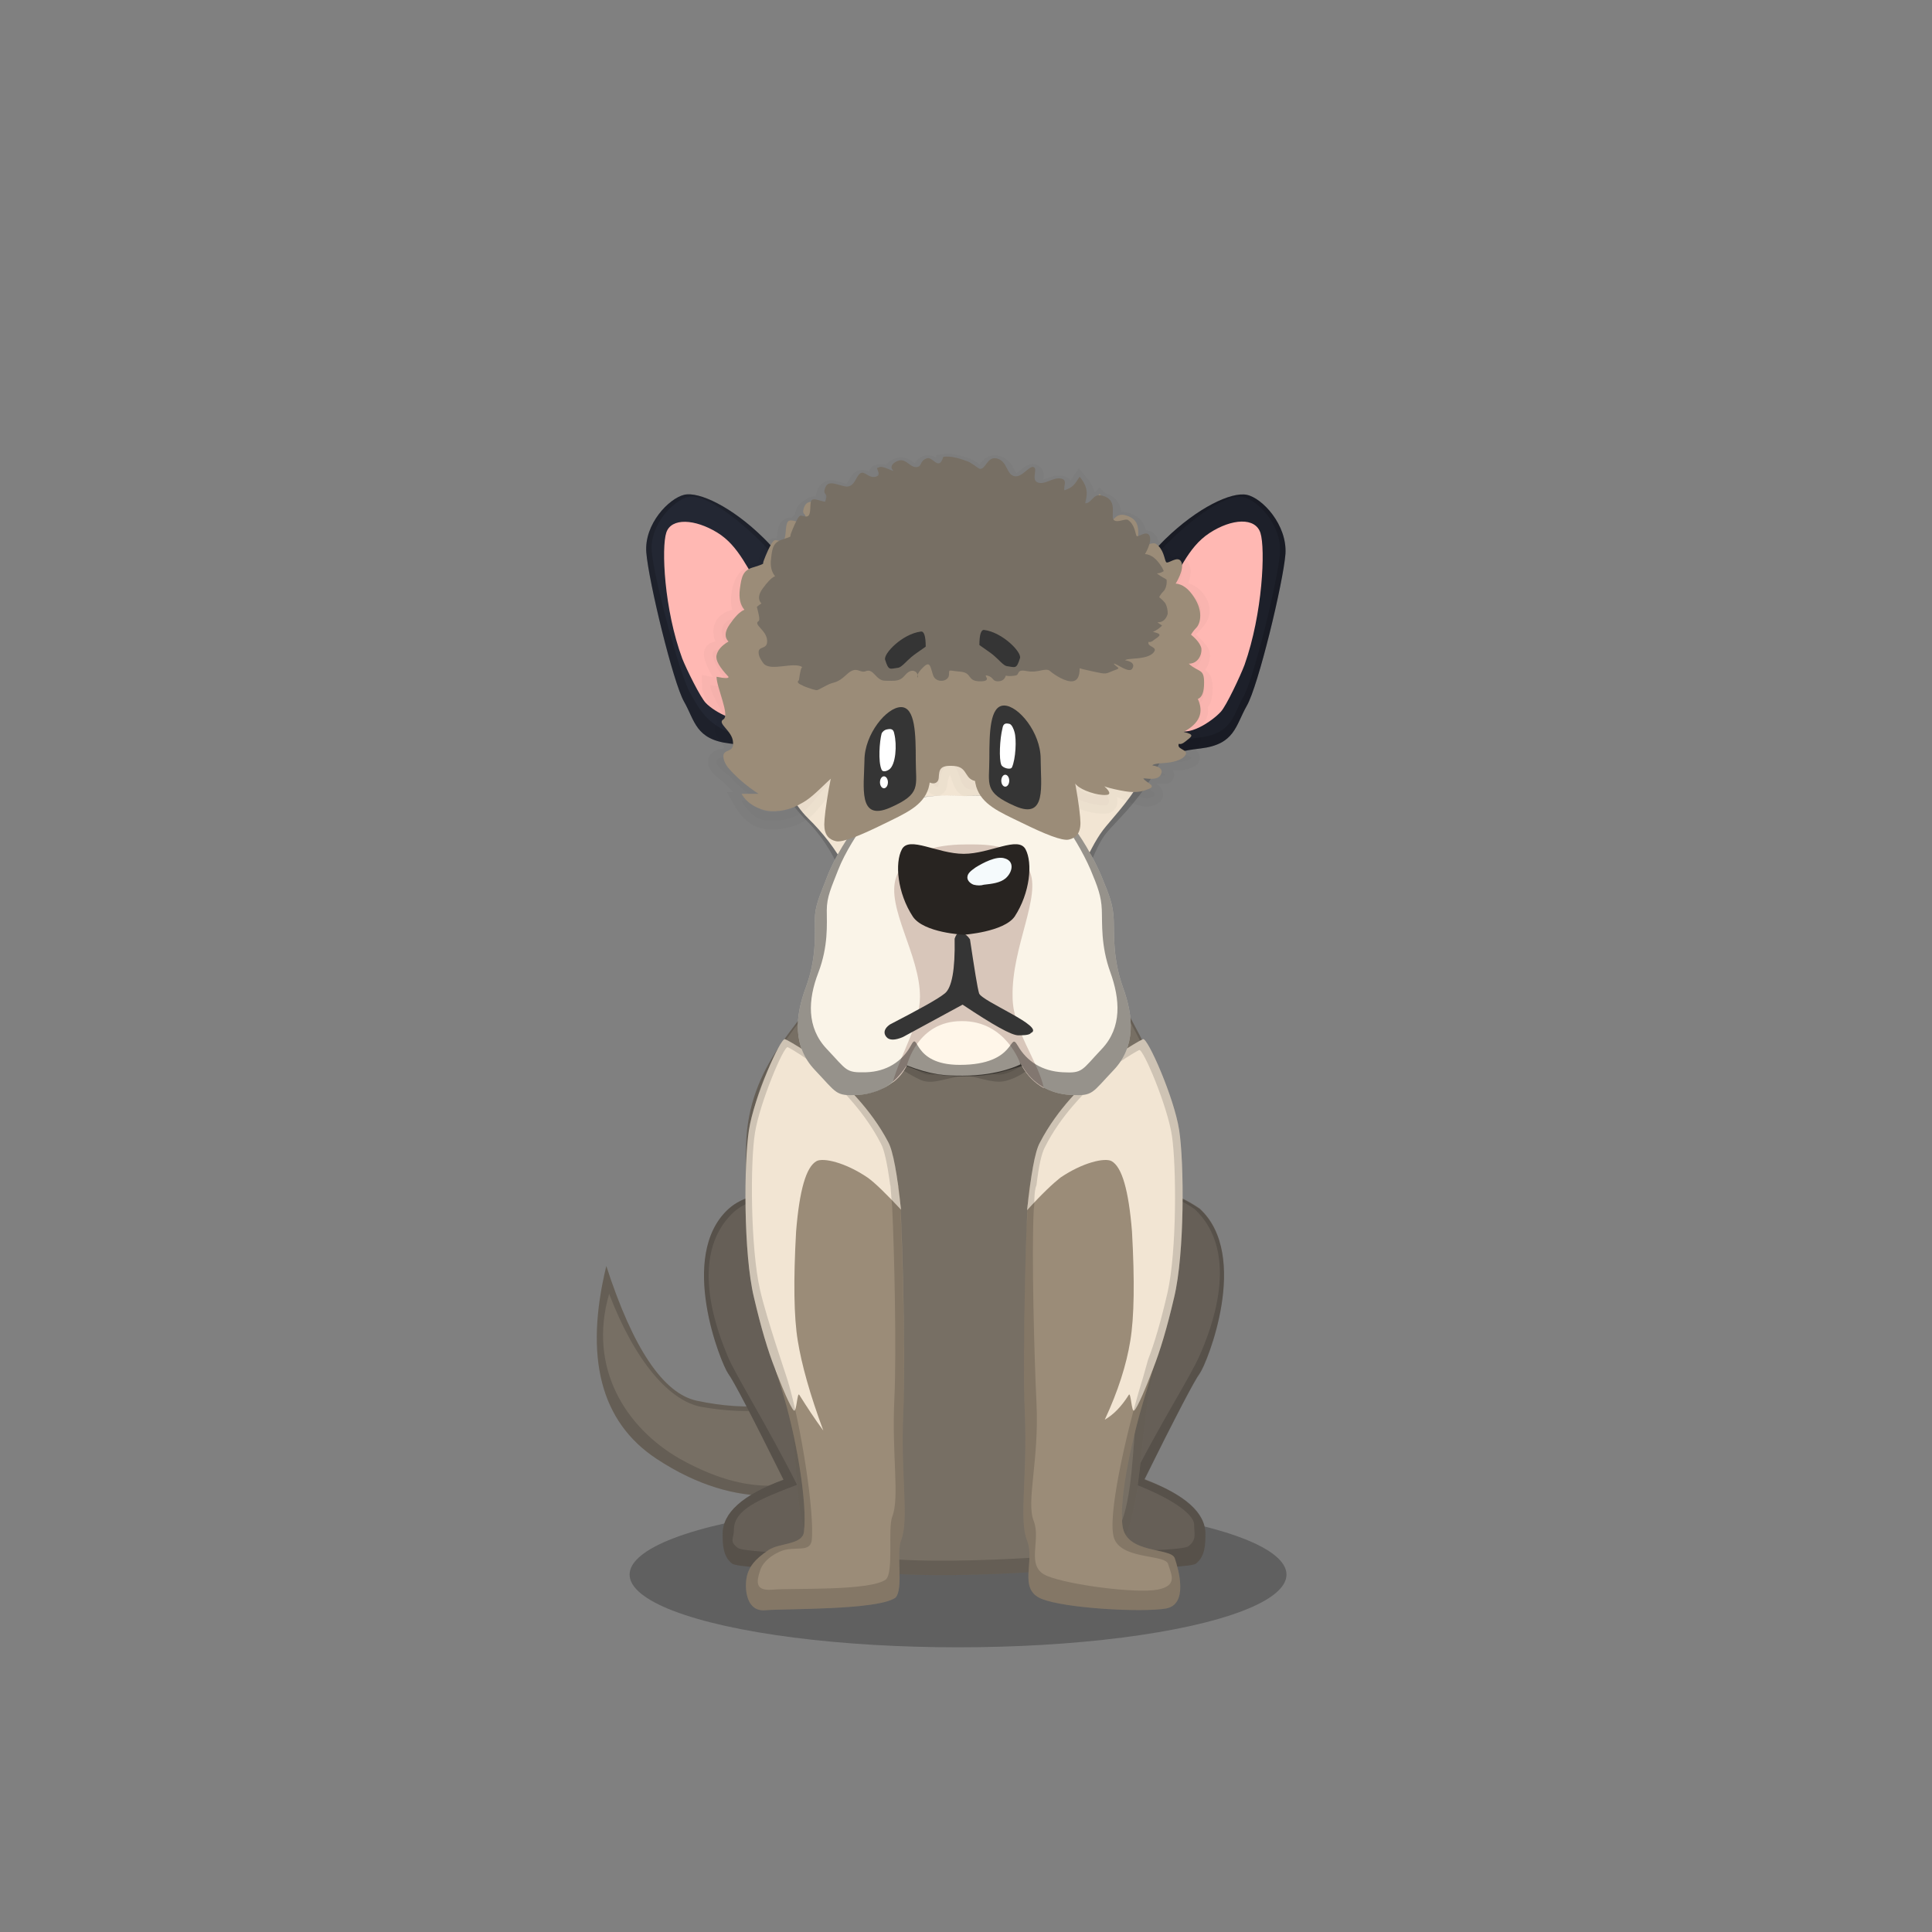 ﻿<?xml version="1.0" encoding="utf-8"?><!DOCTYPE svg PUBLIC "-//W3C//DTD SVG 1.1//EN" "http://www.w3.org/Graphics/SVG/1.1/DTD/svg11.dtd"><svg x="0" y="0" width="340px" height="340px" viewBox="0, 0, 340, 340" preserveAspectRatio="xMidYMid" font-size="0" id="a" enable-background="new 0 0 340 340" xmlns="http://www.w3.org/2000/svg" xmlns:xlink="http://www.w3.org/1999/xlink" xmlns:xml="http://www.w3.org/XML/1998/namespace" version="1.1"><rect x="0" y="0" width="340" height="340" fill="#808080" stroke="none"/><g id="b" fill="#000"><g id="c"><g transform="translate(0, 0) translate(0, 224)" id="d"><ellipse cx="168.6" cy="53.1" rx="57.8" ry="12.8" fill-opacity="0.25" id="e" /></g><g id="f"><g transform="translate(102.8, 91.2) translate(28, 148) scale(-1, 1) translate(-28, -148) translate(0, 127)" id="g"><path d="M52.1 4.6 C47.4 19.1 42.1 27 36.2 28.3 C27.3 30.2 18 29.7 13.9 24.6 C11.2 14.5 14 14.7 15.4 11.9 C16.8 9.1 16.1 4.5 9.2 4.5 C4.6 4.5 1.4 7.4 -0.2 13.3 C-1 16.7 -1.4 19.7 -1.2 22.3 C-1 26.2 0.8 36.4 8.6 40.9 C16.4 45.4 28.6 48.2 43.3 38.5 C53.1 32 56 20.7 52.1 4.6 z" id="h" fill="#776F64" /><path d="M52.1 4.6 C56 20.7 53.1 32 43.3 38.5 C28.6 48.2 16.4 45.4 8.6 40.9 C0.8 36.4 -1 26.2 -1.2 22.3 C-1.4 19.7 -1 16.7 -0.2 13.3 C1.4 7.4 4.6 4.5 9.2 4.5 C16.1 4.5 16.8 9.1 15.4 11.9 C14 14.7 11.2 14.5 13.9 24.6 C18 29.7 27.3 30.2 36.2 28.3 C42.1 27 47.4 19.1 52.1 4.6 z M51.6 9.5 C47.1 21.3 41 28.4 35.3 29.4 C26.7 30.9 18.3 30.2 14.4 26.1 C10.5 22 11.2 17.1 12.6 14.8 C14 12.5 15.5 6.3 8.8 6.3 C4.4 6.3 2.5 8.3 1 13.1 C0.2 15.9 0.3 21.1 0.5 23.2 C0.7 26.4 1.8 35.6 9.3 39.2 C16.8 42.9 25.1 46.4 39.2 38.5 C48.6 33.1 55.4 22.6 51.6 9.5 z" opacity="0.15" id="i" /></g><g transform="translate(130.94, 273.3) scale(0.992) translate(-127.5, -273.3) translate(91.3, 85.9) translate(29, 124)" id="j"><g transform="translate(24, 34) scale(-1, 1) translate(-24, -34)" id="k"><path d="M1 25.2 C1 9.7 33.1 -7.2 43.6 2.4 C52.6 10.7 44.9 29.8 43.6 31.6 C42.7 32.8 39.4 39.1 33.8 50.4 C41.1 53.1 44.6 56.3 44.6 60 C44.6 61.7 44.6 64 42.9 65.3 C41.6 66.3 15.5 67.3 14.1 64.5 C15.9 40.5 1 40.8 1 25.2 z" id="l" fill="#665F57" /><path d="M1 25.2 C1 9.7 33.1 -7.2 43.6 2.4 C52.6 10.7 44.9 29.8 43.6 31.6 C42.7 32.8 39.4 39.1 33.8 50.4 C41.1 53.1 44.6 56.3 44.6 60 C44.6 61.7 44.6 64 42.9 65.3 C41.6 66.3 15.5 67.3 14.1 64.5 C15.9 40.5 1 40.8 1 25.2 z M2.3 24.6 C2.3 39.3 17.6 39 15.9 61.7 C17.2 64.3 40.8 63.5 41.9 62.5 C43.5 61.3 42.6 60.9 42.6 59.3 C42.6 55.7 38.2 53.9 31.4 51.3 C36.8 40.6 42.5 31.5 43.7 28.5 C45 25.3 51.2 10.8 42.6 2.9 C32.6 -6 2.3 10 2.3 24.6 z" opacity="0.15" id="m" /></g></g><g transform="translate(208.96, 273.3) scale(0.992) translate(-212.4, -273.3) translate(91.7, 85.9) translate(104, 157.5) scale(-1, 1) translate(-104, -157.5) translate(79, 123)" id="n"><g id="o"><path d="M50.1 26.5 C50.1 11 24.7 -9.5 6.1 3.3 C-2.9 11.6 4.8 30.7 6.1 32.5 C7 33.7 10.3 40 15.9 51.3 C8.7 54.1 5.1 57.3 5.1 61 C5.1 62.7 5.1 65 6.8 66.3 C8.1 67.3 32.6 67.7 34 64.9 C37.5 37.2 50.1 42.1 50.1 26.5 z" id="p" fill="#665F57" /><path d="M50.1 26.5 C50.1 42.1 37.5 37.1 34 64.9 C32.6 67.7 8.1 67.3 6.8 66.3 C5.1 65 5.1 62.7 5.1 61 C5.1 57.2 8.7 54 15.9 51.4 C10.3 40 7 33.8 6.1 32.6 C4.8 30.8 -2.9 11.7 6.1 3.4 C24.7 -9.5 50.1 11 50.1 26.5 z M48.5 25.9 C48.5 11.4 24.4 -8.6 7 3.4 C-1.4 11.3 4.3 25.2 6.1 29.3 C7.9 33.4 13 41.2 18.4 51.9 C11.6 54.4 7.1 57.4 7.1 59.4 C7.1 61 6.6 62 8.1 63.2 C9.3 64.2 30.8 64.6 32.1 62 C35.3 36 48.5 40.5 48.5 25.9 z" opacity="0.15" id="q" /></g></g><g transform="translate(90.9, 84.8) translate(37, 51)" id="r"><g transform="translate(3, 0)" id="s"><path d="M61.7 20.1 C61.7 36.4 64.4 34.7 66.1 39.3 C67.8 43.9 74.7 53 76 65.8 C77.3 78.6 76.6 92.6 72.6 104.3 C68.6 116 71.5 137.3 61.8 140 C61.5 140.1 29.8 143.1 18 140 C5.8 136.8 11.8 123.7 6.4 106.4 C1 89.1 0.1 80.3 0.4 65.8 C0.7 51.3 10.7 44.1 12.5 39.2 C14.3 34.3 16.6 32.5 16.6 20 C16.6 7.5 24.6 0.5 42.2 1 C47.5 1.2 61.7 3.7 61.7 20.1 z" id="t" fill="#776F64" /><path d="M61.7 20.1 C61.7 36.4 64.4 34.7 66.1 39.3 C67.8 43.9 74.7 53 76 65.8 C77.3 78.6 76.6 92.6 72.6 104.3 C68.6 116 71.5 137.3 61.8 140 C61.5 140.1 29.8 143.1 18 140 C5.8 136.8 11.8 123.7 6.4 106.4 C1 89.1 0.1 80.3 0.4 65.8 C0.7 51.3 10.7 44.1 12.5 39.2 C14.3 34.3 16.6 32.5 16.6 20 C16.6 7.5 24.6 0.5 42.2 1 C47.5 1.2 61.7 3.7 61.7 20.1 z M61.2 20.2 C61.2 4.2 47.3 1.7 42.1 1.5 C24.9 1 17.1 7.9 17.1 20.1 C17.1 32.3 14.8 34.1 13.1 38.9 C11.4 43.7 1.5 50.7 1.2 64.9 C0.9 79.1 2.8 88.3 8.1 105.2 C13.4 122.1 6.5 134.3 18.4 137.5 C29.9 140.5 61 137.6 61.3 137.5 C70.8 134.9 67 114.3 70.9 102.9 C74.8 91.5 76.5 77.5 75.2 64.9 C73.9 52.4 67.2 43.5 65.5 39 C63.8 34.5 61.2 36.1 61.2 20.2 z" opacity="0.15" id="u" /></g></g><g transform="translate(130.82, 182.575) scale(0.977, 1.007) translate(-129.9, -185.7) translate(-285, 64) translate(31, 116)" id="v"><path d="M440.7 20.9 C437.4 27 435.6 30.6 435.4 31.9 C434.9 33.7 434.1 60.9 434.6 71.5 C435.1 82.1 433.5 90 435 93.6 C436.5 97.2 433.3 102.1 437.6 103.8 C441.9 105.5 455.8 106.2 460 105.5 C464.1 104.8 462.3 98.7 461.6 96.7 C460.9 94.8 452.9 96 452.2 91.1 C451.5 86.1 454 75.1 456.7 66.9 C458.5 61.5 459.7 55.4 460.4 48.8 L452.6 16.6 L440.7 20.9 z" id="w" fill="#9B8C78" /><path d="M435 35.9 C435.7 29.7 436.4 25.7 437.3 24.1 C440.6 17.9 445.3 14 446.6 12.5 C449.5 9.5 455.1 6.3 455.9 6 C456.7 5.7 461.5 16.2 462.4 21.9 C463.3 27.6 463.4 43.4 461.5 51.1 C460.2 56.5 459 60.4 457.7 63.6 C456.5 66.7 454.9 70.4 454.3 70.9 C453.8 71.3 453.7 67.4 453.3 68.2 C452 70.2 450.6 71.6 449 72.5 C451.4 67.5 452.9 62.9 453.6 58.7 C454.3 54.6 454.4 48.2 453.9 39.6 C453.3 32.4 452.1 28.3 450.2 27.3 C449 26.7 445.1 27.5 441 30.2 C439.7 31.2 437.7 33 435 35.9 z" id="x" fill="#F2E5D3" /><path d="M457.7 63.6 C457.4 64.7 457.1 65.8 456.7 66.9 C454 75.1 451.5 86.1 452.2 91.1 C452.9 96 460.9 94.8 461.6 96.7 C462.3 98.7 464.1 104.8 460 105.5 C455.8 106.2 441.9 105.5 437.6 103.8 C433.3 102.1 436.5 97.2 435 93.6 C433.5 90 435.1 82.1 434.6 71.5 C434.2 63.1 434.6 44.1 435.1 35.8 C435.1 35.8 435.1 35.9 435 35.9 C435 35.5 435.1 35.1 435.1 34.8 C435.2 33.3 435.3 32.2 435.4 31.9 C435.4 31.7 435.5 31.5 435.6 31.1 C436.1 27.6 436.7 25.2 437.3 24.1 C440.6 17.9 445.3 14 446.6 12.5 C449.5 9.5 455.1 6.3 455.9 6 C456.7 5.7 461.5 16.2 462.4 21.9 C463.3 27.6 463.4 43.4 461.5 51.1 C460.2 56.5 459 60.4 457.7 63.6 z M455.9 65.1 C456.2 64.1 456.5 63 456.8 62 C458 59 459.1 55.3 460.3 50.3 C462 43 461.9 28.1 461.1 22.9 C460.3 17.7 455.9 7.6 455.2 7.9 C454.5 8.2 449.3 11.2 446.7 14 C445.5 15.4 441.2 19.1 438.2 24.9 C437.6 26 437.1 28.2 436.7 31.5 C436.6 31.8 436.5 32 436.5 32.2 C436.4 32.5 436.3 33.5 436.3 34.9 C436.3 35.2 436.2 35.6 436.2 35.9 C435.8 43.7 436.3 61.6 436.7 69.6 C437.2 79.6 434.8 86.8 436.2 90.2 C437.6 93.6 434.6 98.2 438.6 99.8 C442.6 101.4 454.7 102.9 458.5 102.2 C462.2 101.5 461 99.6 460.4 97.7 C459.8 95.9 451.1 97.1 450.5 92.5 C449.7 87.8 453.4 72.8 455.9 65.1 z" opacity="0.15" id="y" /><path d="M406.6 20.9 C409.9 27 411.7 30.6 411.9 31.9 C412.4 33.7 413.2 60.9 412.7 71.5 C412.2 82.1 413.8 90 412.3 93.6 C411.4 95.8 412.8 102.1 411.3 103.6 C408.2 105.8 391.5 105.5 387.8 105.8 C384.1 106.1 384 101.2 384.7 99.3 C385.1 98.2 385.8 97 388.4 95.3 C390.4 94 394.4 94.4 394.8 92.2 C395.5 87.2 393.4 75.1 390.7 66.9 C388.9 61.5 387.7 55.4 387 48.8 L394.7 16.6 L406.6 20.9 z" id="z" fill="#9B8C78" /><path d="M412.3 35.8 C411.6 29.6 410.9 25.6 410 24 C406.7 17.9 402 14 400.7 12.5 C397.8 9.5 392.2 6.3 391.4 6 C390.6 5.7 385.8 16.2 384.9 21.9 C384 27.6 383.9 43.4 385.8 51.1 C387.1 56.5 388.3 60.4 389.6 63.6 C390.8 66.7 392.4 70.4 393 70.9 C393.5 71.3 393.6 67.4 394 68.2 C395.3 70.2 396.7 72.3 398.3 74.4 C395.9 68.1 394.4 62.9 393.7 58.7 C393 54.6 392.9 48.2 393.4 39.6 C394 32.4 395.2 28.3 397.1 27.3 C398.3 26.7 402.2 27.5 406.3 30.2 C407.6 31.1 409.6 33 412.3 35.8 z" id="a1" fill="#F2E5D3" /><path d="M411.7 31.2 C411.8 31.5 411.8 31.7 411.9 31.9 C412 32.2 412.1 33.1 412.2 34.6 C412.2 35 412.3 35.4 412.3 35.8 L412.2 35.7 C412.6 44 413.1 63 412.7 71.5 C412.2 82.1 413.8 90 412.3 93.6 C411.4 95.8 412.8 102.1 411.3 103.6 C408.2 105.8 391.5 105.5 387.8 105.8 C384.1 106.1 384 101.2 384.7 99.3 C385.1 98.2 385.8 97 388.4 95.3 C390.4 94 394.4 94.4 394.8 92.2 C395.5 87.2 393.4 75.1 390.7 66.9 C390.4 66.1 390.2 65.3 390 64.5 C389.9 64.2 389.8 63.9 389.6 63.6 C388.3 60.4 387.1 56.5 385.8 51.1 C383.9 43.3 384 27.5 384.9 21.9 C385.8 16.2 390.6 5.7 391.4 6 C392.2 6.3 397.8 9.5 400.7 12.5 C402 14 406.7 17.9 410 24 C410.7 25.2 411.2 27.6 411.7 31.2 z M410.3 31.1 C409.8 27.7 409.3 25.4 408.7 24.3 C405.7 18.6 401.5 14.9 400.3 13.5 C397.7 10.7 392.6 7.7 391.9 7.4 C391.2 7.1 386.9 17 386 22.3 C385.1 27.6 385.2 42.6 386.9 49.8 C388.1 54.9 391.7 65 391.9 65.7 C394.3 73.4 396.8 89.1 396.2 93.7 C395.8 95.8 393 94.5 390.6 95.5 C388.2 96.5 387.2 97.9 386.9 98.9 C386.3 100.7 385.9 102.5 389.2 102.2 C392.5 101.9 406.8 102.5 409.6 100.4 C411 99 409.9 91.6 410.7 89.5 C412.1 86.1 410.6 78.7 411.1 68.8 C411.5 60.8 411.1 43 410.7 35.3 C410.7 34.9 410.6 34.5 410.6 34.1 C410.5 32.8 410.4 31.9 410.4 31.6 C410.4 31.6 410.3 31.4 410.3 31.1 z" opacity="0.15" id="b1" /></g></g><g id="c1"><g transform="translate(140.7, 121) scale(0.8) translate(-140.7, -121) translate(106.9, 77.5) translate(23, 28.5) scale(-1, 1) translate(-23, -28.5)" id="d1"><path d="M1.3 33.1 C2.5 30.5 4.5 29.5 7.2 30 C11.2 21.6 15.5 15.1 20.1 10.6 C27 3.8 34.3 0.3 37.6 1.1 C40.9 1.9 46.4 7.5 45.9 13.8 C45.4 20.1 40 42.4 37.6 46.6 C35.2 50.8 35.1 54.9 27.6 55.8 C20.1 56.7 20.4 58.1 15.9 55.2 C11.4 52.3 11.7 47.3 9.5 44.3 C3.4 35.9 -0.2 36.7 1.3 33.1 z" id="e1" fill="#232733" /><path d="M1.3 33.1 C2.5 30.5 4.5 29.5 7.2 30 C11.2 21.6 15.5 15.1 20.1 10.6 C27 3.8 34.3 0.3 37.6 1.1 C40.9 1.9 46.4 7.5 45.9 13.8 C45.4 20.1 40 42.4 37.6 46.6 C35.2 50.8 35.1 54.9 27.6 55.8 C20.1 56.7 20.4 58.1 15.9 55.2 C11.4 52.3 11.7 47.3 9.5 44.3 C3.4 35.9 -0.2 36.7 1.3 33.1 z M3.2 33 C1.8 36.4 4.5 34.5 10.3 42.5 C12.3 45.3 12 50 16.3 52.8 C20.6 55.5 21.7 55.7 27.1 53.6 C32.5 51.4 34 48.7 36.2 44.8 C38.5 40.9 44.2 19.6 44.7 13.6 C45.2 7.7 40 2.4 36.8 1.6 C33.7 0.8 27.5 4.8 20.9 11.2 C16.6 15.5 12 23.5 8.2 31.4 C5.7 30.9 4.4 30.5 3.2 33 z" opacity="0.15" id="f1" /><path d="M18.6 41.7 C16.6 37.7 13.6 34.5 19.9 23.1 C23.6 17.7 25.4 12.4 30.3 9.4 C35.2 6.4 40.4 6.1 41.5 9.4 C42.6 12.7 42 26.3 38 37.1 C37.1 39.4 34 45.7 32.8 46.9 C30.9 48.9 25.5 51.8 23 50 C20.9 48.4 20.6 45.7 18.6 41.7 z" id="g1" fill="#FFB8B3" /></g><g transform="translate(198.7, 121) scale(0.8) translate(-198.7, -121) translate(105.1, 78.5) translate(105, 29) scale(-1, 1) translate(-105, -29) translate(81, 0)" id="h1"><g transform="translate(24, 29) scale(-1, 1) translate(-24, -29)" id="i1"><path d="M1.3 32.6 C2.6 30 4.6 29 7.4 29.5 C11.5 20.9 15.9 14.4 20.6 9.8 C27.7 2.9 35.1 -0.6 38.5 0.1 C41.9 0.8 47.4 6.7 47 13.1 C46.5 19.5 41 42.2 38.5 46.5 C36 50.9 35.9 55 28.3 55.9 C20.6 56.8 21 58.2 16.3 55.3 C11.7 52.4 12 47.3 9.7 44.2 C3.4 35.5 -0.2 36.3 1.3 32.6 z" id="j1" fill="#1D202A" /><path d="M1.3 32.6 C2.6 30 4.6 29 7.4 29.5 C11.5 20.9 15.9 14.4 20.6 9.8 C27.7 2.9 35.1 -0.6 38.5 0.1 C41.9 0.8 47.4 6.7 47 13.1 C46.5 19.5 41 42.2 38.5 46.5 C36 50.9 35.9 55 28.3 55.9 C20.6 56.8 21 58.2 16.3 55.3 C11.7 52.4 12 47.3 9.7 44.2 C3.4 35.5 -0.2 36.3 1.3 32.6 z M2.9 32 C1.5 35.5 4.5 34.1 10.4 42.4 C12.6 45.3 13.4 50.3 17.7 53 C22.2 55.8 20.8 54.3 28.1 53.5 C35.3 52.6 35.4 48.7 37.7 44.6 C40.1 40.5 45.3 19 45.8 12.9 C46.2 6.8 41 1.3 37.7 0.6 C34.5 -0.1 28 3.9 21.3 10.5 C16.8 14.8 12.1 22.1 8.3 30.2 C5.6 29.7 4.2 29.5 2.9 32 z" opacity="0.15" id="k1" /><path d="M19 41.7 C16.9 38.3 13.6 34.9 19.9 22.9 C23.6 17.3 25.4 11.7 30.3 8.5 C35.2 5.3 40.4 5 41.5 8.5 C42.6 12 42 26.2 38 37.5 C37.1 39.9 34 46.5 32.8 47.8 C30.9 49.9 25.3 53.7 22.9 51.5 C21.5 50.1 20.4 44 19 41.7 z" id="l1" fill="#FFB8B3" /></g></g><g transform="translate(96.6, 79.9) translate(28, 0)" id="m1"><g id="n1"><g opacity="0.4" transform="translate(11, 12)" id="o1"><path d="M0 27.6 C0 38.8 2 46.5 7.2 51.6 C12.4 56.7 15.8 64.8 15.7 71.6 C15.6 78.4 15.2 85 17.9 89 C20.6 93 23.1 95.2 26.9 97 C28.6 97.8 31.4 96.2 34.5 96.2 C36.4 96.2 39.2 97.6 41.1 97.1 C46.1 95.8 49 90.1 50.2 88 C51.4 85.9 52.3 76.7 52.4 71.6 C52.5 66.5 55.4 57.5 57.9 54.2 C60.4 50.9 70 43.6 70 30.2 C70 16.8 58.1 0 33.8 0.3 C9.5 0.6 0 16.4 0 27.6 z" stroke="#000000" stroke-width="2.5" opacity="0.4" id="p1" /></g><g transform="translate(11, 11)" id="q1"><path d="M0 27.6 C0 38.8 1.4 48 6.6 53.1 C11.8 58.2 15.8 64.8 15.7 71.6 C15.6 78.4 15.9 85.2 18.6 89.2 C21.3 93.2 23.1 95.2 26.9 97 C28.6 97.8 31 97.2 34.1 97.2 C36 97.2 39.2 97.6 41.1 97.1 C46.1 95.8 48.3 90.6 49.5 88.5 C50.7 86.4 52.3 76.7 52.4 71.6 C52.5 66.5 56 58.5 58.5 55.2 C61 51.9 70 43.6 70 30.2 C70 16.8 58.1 0 33.8 0.3 C9.5 0.6 0 16.4 0 27.6 z" id="r1" fill="#F2E5D3" /></g><g id="s1"><g opacity="0.15" transform="translate(0, 1)" id="t1"><path d="M13.2 15 C13.3 15 13.4 14.9 13.4 14.9 C13.7 14.3 13.6 13 13.9 12.2 C14.1 11.5 14.8 11.6 15.5 11.9 C15.6 11.8 15.6 11.7 15.7 11.5 C16.3 10.5 16.4 10.9 17.1 11 C17 10.4 16.4 10.6 16.9 9.4 C17.1 8.7 17.6 8.5 18.1 8.4 C18.3 7.5 19.7 8.3 20.6 8.4 C21.3 6.5 20.1 7.5 20.6 6 C21.1 4.5 22.6 5.4 24.1 5.7 C25.8 6 26 3.9 26.8 3.4 C27.6 2.9 28.2 4.3 29.5 4 C30.8 3.7 29.2 2.3 30 2.4 C30.6 1.8 33.2 3.5 32.5 2.8 C31.8 2.1 33 1.1 34 1.1 C35 1.1 35.7 2.4 36.7 2.3 C37.7 2.2 37.2 1.3 38.4 0.8 C39.5 0.2 40.6 3.2 41.4 0.5 C42.6 0.3 44.1 0.7 45.7 1.3 C46.3 1.5 47.5 2.5 47.8 2.6 C48.9 2.8 49.1 0.3 50.9 0.8 C52.7 1.3 52.5 3.6 53.9 3.9 C55.3 4.2 56.5 2 57.3 2.3 C58.1 2.6 56.8 4.5 58 5 C59.2 5.5 60.7 4.1 62 4.3 C63.4 4.5 62.5 5.7 62.7 6.4 C64.3 5.8 64.4 5.5 65.4 4 C67.5 6.5 66.3 8 66.4 8.7 C67.5 8.5 67.7 7.4 68.7 7.3 C68.8 7.2 68.8 7.1 68.9 7 C69 7.1 69 7.2 69.1 7.3 C69.3 7.3 69.6 7.4 69.9 7.5 C72 8.4 70.9 10.8 71.3 11.5 C71.9 10.9 72.5 10.3 74.1 11 C75.8 11.7 75.7 13.3 75.7 14.4 C76.2 14.2 77.3 13.5 77.7 14.4 C77.9 14.8 77.8 15.3 77.7 15.8 C78.2 15.7 78.6 15.6 78.8 15.8 C80.2 16.7 80.3 18.5 80.6 19 C80.9 19.5 82.7 17.7 83.3 19 C83.9 20.3 82.3 22.8 82.3 22.8 C83.5 22.9 85.2 23.2 86.2 24.8 C87.7 27.1 85.9 28.5 85.2 29.3 C84.5 30 83.3 30.5 83.3 30.5 C84.3 31.3 86.6 33.4 86.8 34.1 C87 35.2 86.3 36.9 84.6 36.9 C86.4 38.5 87.3 37.7 87.3 40.2 C87.3 41.8 87 42.8 86.2 43.1 C87.3 45.5 85.1 46.2 82.3 47.7 C84.4 48.2 86.8 48.8 84 50.6 C81.2 52.4 82.8 50.6 82.8 51.3 C82.8 52 86.9 52.2 84 53 C81.1 53.8 79.5 51.9 77.7 52 C75.9 52.1 78.2 54.8 78.2 54.8 C79.6 55 82 55.8 79.3 55.5 C76.6 55.2 77 57 76.6 57.1 C77.3 58 79.7 58.8 78 59.4 C76.3 60.1 73.4 58 70.7 57.4 C68 56.8 69.3 58.1 69.3 58.1 C70.8 59.3 70.9 60.8 69.9 60.8 C68.4 60.9 65.5 60.2 64.6 59.3 C63.7 58.4 60.3 52.5 57.9 52.1 C55.5 51.7 55 56.8 53.9 57 C53.2 57.1 52.6 56.3 52.2 54.6 C52 56.2 51.7 56.5 50.9 56.5 C49.7 56.5 49.9 55.7 48.6 55.3 C47.3 54.9 48.8 58.3 46.9 58.1 C44.1 58.1 44.8 55.8 43.4 53.9 C41.7 52.5 40.7 55.7 40.6 57.1 C40.5 58.5 38.9 56.6 38.2 54.8 C37.6 53.1 37 55 35.3 56.7 C33.6 58.4 35 53.9 34.7 52.9 C34.4 51.9 34 54.2 32.9 55.6 C31.7 57 30.6 54.6 28.6 54.6 C26.6 54.6 27.9 52.4 26.2 53.1 C25 53.5 23.4 55 21.3 57 C19.2 59 17.8 61.5 16.2 62.3 C13.8 63.7 10.9 63.7 9.7 63.4 C7.8 62.9 6.7 61.4 5.9 60 L8.9 60 C7.2 58.9 5.3 57.4 3.8 55.7 C3.4 55.3 1.5 54.1 1.5 53.2 C1.5 51.8 4.6 52.9 4.4 50.9 C4.3 48.9 1.8 47.7 3 47 C4.2 46.3 0.4 41.6 0.4 39.7 C1.9 40 3.6 39.7 3.5 39.4 C2 37.5 1.2 36 0.8 34.5 C0.5 33 2.4 33.7 3.6 33 C2.9 32.3 1.9 30.3 2.8 29 C3.7 27.7 5.5 27.8 6.4 27.4 C5.7 26.6 5.4 25.4 5.6 23.8 C5.9 21.4 7 20 8.9 19.5 C10.8 18.9 10.2 19 10.2 18.8 C10.2 18.7 10.4 17.2 11.1 16 C11.7 15 11.9 15.3 12.5 15.4 C12.7 15.2 12.9 15.1 13.2 15 z" stroke="#000000" stroke-width="3" opacity="0.15" id="u1" /></g><path d="M21 57.7 C18.9 59.7 17.8 60.8 16.2 61.6 C13.8 63 11.2 63 10 62.7 C8.1 62.2 6.7 61.2 5.9 59.8 C7.7 59.8 8.7 59.8 8.9 59.8 C7.2 58.7 5.3 57.2 3.8 55.5 C3.4 55.1 2.7 54.1 2.7 53.2 C2.7 51.8 4.6 52.7 4.4 50.7 C4.3 48.7 1.5 47.4 2.7 46.7 C3.9 46 1.5 41.1 1.5 39.2 C3 39.5 3.7 39.5 3.6 39.2 C2 37.5 1.3 36.3 1.5 35.4 C1.7 34.5 2.4 33.7 3.6 33 C2.9 32.3 2.9 31.3 3.8 30 C4.7 28.7 5.5 27.8 6.4 27.4 C5.7 26.6 5.4 25.4 5.6 23.8 C5.9 21.4 6.2 20.4 8.1 19.9 C10 19.3 9.7 19.3 9.7 19.1 C9.7 19 10.4 17.1 11.1 15.9 C11.8 14.7 11.9 15.3 12.9 15.3 C13.9 15.3 13.5 13.3 13.9 12.2 C14.2 11.1 15.8 12.1 16.9 12.2 C17.7 10 16.3 11.1 16.9 9.4 C17.5 7.7 19.2 8.6 21 9 C22.8 9.4 22.9 7 23.9 6.4 C24.9 5.8 25.5 7.4 27.1 7.1 C28.7 6.8 26.8 5.1 27.7 5.3 C28.4 4.6 31.5 6.6 30.7 5.8 C29.9 5 31.3 3.9 32.5 3.9 C33.7 3.9 34.4 5.4 35.7 5.3 C36.9 5.2 36.3 4.2 37.6 3.5 C38.9 2.8 40.2 6.3 41.1 3.1 C42.5 2.9 44.3 3.3 46.1 4.1 C46.8 4.4 48.2 5.5 48.5 5.6 C49.8 5.8 50 2.9 52.1 3.6 C54.2 4.3 54 6.7 55.6 7 C57.2 7.3 58.6 4.8 59.6 5.2 C60.6 5.6 58.8 7.6 60.2 8.2 C61.6 8.8 63.3 7.1 64.9 7.3 C66.5 7.5 65.5 8.9 65.8 9.8 C67.6 9.1 67.8 8.8 68.9 7 C71.3 10 70 11.6 70 12.4 C71.6 12.1 71.5 9.9 74.1 11 C76.7 12.1 75.2 15.1 75.9 15.8 C76.6 16.5 78.2 15.4 78.8 15.8 C80.2 16.7 80.3 18.5 80.6 19 C80.9 19.5 82.7 17.7 83.3 19 C83.9 20.3 82.3 22.8 82.3 22.8 C83.5 22.9 84.6 23.7 85.6 25.3 C87.1 27.6 86.7 29.7 86 30.5 C85.3 31.2 85 31.8 85 31.8 C86 32.6 86.6 33.4 86.8 34.1 C87 35.2 86.3 36.9 84.6 36.9 C86.4 38.5 87.3 37.7 87.3 40.2 C87.3 41.8 87 42.8 86.2 43.1 C87.3 45.5 86.5 47.4 83.7 48.9 C85.8 49.4 85.1 49.7 84 50.6 C82.9 51.5 82.8 50.6 82.8 51.3 C82.8 52 84.6 52.1 84 53 C83.4 53.9 81.8 54.3 80 54.4 C78.2 54.5 78.2 54.8 78.2 54.8 C79.6 55 80.1 55.6 79.7 56.4 C79.1 57.6 77 57 76.6 57.1 C77.3 58 79.1 58.4 77.4 59 C75.7 59.7 74.3 59.6 71.6 59 C68.9 58.4 69.3 58.1 69.3 58.1 C70.8 59.3 71 60 70 60 C68.5 60.1 65.8 59.2 64.9 58.3 C64 57.4 60.4 54.3 58 53.9 C55.6 53.5 55 56.7 53.9 56.9 C53.2 57 52.6 56.2 52.2 54.5 C52 56.1 51.5 56.9 50.7 56.9 C49.5 56.9 49.9 55.6 48.6 55.2 C47.3 54.8 50.5 57.6 47.7 57.6 C44.9 57.6 46 55.1 43.3 54.9 C40.7 54.7 40.7 55.6 40.6 57 C40.5 58.4 38.6 58.3 37.9 56.5 C37.3 54.8 38.2 54.8 36.5 56.5 C34.8 58.2 34.9 56.5 34.6 55.5 C34.3 54.5 34 54.1 32.9 55.5 C31.7 56.9 30.6 54.5 28.6 54.5 C26.6 54.5 26.6 54.5 24.9 55.2 C23.7 55.6 23.1 55.7 21 57.7 z" id="v1" fill="#9B8C78" /><path d="M8.6 26.9 C8.8 26.7 9.1 26.5 9.4 26.3 C8.8 25.7 8.8 24.8 9.6 23.7 C10.4 22.6 11.1 21.8 11.8 21.5 C11.2 20.8 10.9 19.7 11.1 18.4 C11.3 16.3 11.6 15.5 13.2 15 C14.8 14.5 14.5 14.5 14.5 14.3 C14.5 14.2 15.1 12.6 15.7 11.5 C16.3 10.4 16.4 11 17.3 11 C18.2 11 17.9 9.3 18.1 8.4 C18.3 7.5 19.7 8.3 20.6 8.4 C21.3 6.5 20.1 7.5 20.6 6 C21.1 4.5 22.6 5.4 24.1 5.7 C25.8 6 26 3.9 26.8 3.4 C27.6 2.9 28.2 4.3 29.5 4 C30.8 3.7 29.2 2.3 30 2.4 C30.6 1.8 33.2 3.5 32.5 2.8 C31.8 2.1 33 1.1 34 1.1 C35 1.1 35.7 2.4 36.7 2.3 C37.7 2.2 37.2 1.3 38.4 0.8 C39.5 0.2 40.6 3.2 41.4 0.5 C42.6 0.3 44.1 0.7 45.7 1.3 C46.3 1.5 47.5 2.5 47.8 2.6 C48.9 2.8 49.1 0.3 50.9 0.8 C52.7 1.3 52.5 3.6 53.9 3.9 C55.3 4.2 56.5 2 57.3 2.3 C58.1 2.6 56.8 4.5 58 5 C59.2 5.5 60.7 4.1 62 4.3 C63.4 4.5 62.5 5.7 62.7 6.4 C64.3 5.8 64.4 5.5 65.4 4 C67.5 6.5 66.3 8 66.4 8.7 C67.8 8.5 67.7 6.6 69.9 7.5 C72.1 8.4 70.8 11 71.4 11.6 C72 12.2 73.4 11.3 73.9 11.6 C75.1 12.4 75.2 14 75.4 14.4 C75.6 14.8 77.2 13.3 77.7 14.4 C78.2 15.5 76.9 17.6 76.9 17.6 C78 17.7 78.9 18.4 79.8 19.8 C80 20.1 80.1 20.4 80.2 20.6 C79.9 20.8 79.5 21 79 21 C79.7 21.6 80.3 21.8 80.7 22.1 C80.8 23 80.5 23.8 80.2 24.1 C79.6 24.7 79.4 25.2 79.4 25.2 C79.9 25.6 80.2 25.9 80.5 26.3 C80.8 26.9 80.9 27.5 80.9 28.1 C80.7 28.9 80.1 29.7 79.1 29.6 C79.4 29.9 79.7 30 79.9 30.2 C79.5 30.6 79 31 78.3 31.3 C80.1 31.7 79.5 32 78.5 32.7 C77.6 33.5 77.5 32.7 77.5 33.3 C77.5 33.9 79.1 34 78.5 34.8 C78 35.6 76.6 35.9 75 36 C73.4 36.1 73.4 36.3 73.4 36.3 C74.6 36.5 75.1 37 74.7 37.7 C74.2 38.8 71.7 36.7 71.4 36.9 C72 37.7 72.9 37.6 71.4 38.1 C69.9 38.7 70.2 38.8 67.9 38.3 C65.6 37.8 65.4 37.7 65.4 37.7 C65.4 39.2 65 39.9 64.1 40 C62.9 40.1 61 38.9 60.2 38.2 C59.4 37.5 58.1 38.6 56.1 38.2 C54.1 37.8 55 38.9 54 39 C53.4 39.1 52.8 39.1 52.4 39 C52.2 39.7 51.7 40 51 40 C50 40 50.3 39.3 49.2 39 C48.1 38.7 50.3 40 47.9 40 C45.5 40 46.6 38.5 44.4 38.3 C42.1 38.1 42.5 37.8 42.4 38.9 C42.3 40.1 40.1 40.4 39.6 38.9 C39.1 37.4 39.1 36.2 37.7 37.7 C36.2 39.2 37.1 39.8 36.9 38.9 C36.7 38.1 35.7 37.7 34.7 38.9 C33.7 40.1 32.9 39.9 31.2 39.9 C29.5 39.9 29.2 37.7 27.8 38.2 C26.7 38.7 26.2 37.1 24.4 38.8 C22.6 40.5 22.2 40 20.9 40.7 C18.8 41.8 19.4 41.6 18.4 41.4 C18.1 41.3 16.8 40.9 16.6 40.7 C15.8 40.4 15.6 40.1 16 39.8 C16.2 38.3 16.4 37.5 16.6 37.5 C15.1 36.5 11.1 38.3 9.8 36.9 C9.5 36.5 8.9 35.7 8.9 34.9 C8.9 33.7 10.5 34.5 10.4 32.8 C10.3 31 7.9 30 8.9 29.4 C9.2 29.2 8.9 28.1 8.6 26.9 z" id="w1" fill="#776F64" /></g></g></g><g id="x1"><g transform="translate(86.9, 87.1) translate(53, 43)" id="y1"><g transform="translate(0, 9)" id="z1"><path d="M29.8 1 C33.9 0.7 37.3 1 40 1.8 C44.1 3.1 47.1 4.3 48.6 6 C50.1 7.7 52.5 11.7 53.9 15 C55.3 18.4 56 20.1 56.1 22.7 C56.2 25.3 55.9 29.5 57.7 34.6 C59.6 39.7 60 45.1 56.1 49.2 C52.2 53.3 52.5 53.8 48.6 53.6 C44.7 53.4 41.7 51.5 40 48.5 C38.3 45.5 35.1 41.9 31.5 41.5 C31.1 41.5 30.8 41.4 30.5 41.4 C30.4 41.4 30.3 41.5 30.1 41.5 L30.1 41.4 C30 41.4 29.9 41.4 29.8 41.4 C29.7 41.4 29.6 41.4 29.5 41.4 L29.5 41.5 C29.3 41.5 29.2 41.4 29.1 41.4 C28.8 41.4 28.5 41.5 28.1 41.5 C24.5 41.9 21.3 45.5 19.6 48.5 C17.9 51.5 14.9 53.4 11 53.6 C7.1 53.8 7.4 53.3 3.5 49.2 C-0.4 45.1 0 39.8 1.9 34.7 C3.8 29.6 3.5 25.4 3.5 22.8 C3.5 20.2 4.4 18.5 5.7 15.1 C7 11.7 9.6 7.7 11 6 C12.4 4.3 15.4 3.1 19.6 1.8 C22.3 1 25.7 0.7 29.8 1 z" id="a2" fill="#FAF4E8" /><path d="M43.8 52.4 C42.2 51.5 40.9 50.2 40 48.6 C38.3 45.6 35.1 42 31.5 41.6 C31.1 41.6 30.8 41.5 30.5 41.5 C30.4 41.5 30.3 41.6 30.1 41.6 L30.1 41.5 C30 41.5 29.9 41.5 29.8 41.5 C29.7 41.5 29.6 41.5 29.5 41.5 L29.5 41.6 C29.3 41.6 29.2 41.5 29.1 41.5 C28.8 41.5 28.5 41.6 28.1 41.6 C24.5 42 21.3 45.6 19.6 48.6 C19 49.7 18.2 50.7 17.2 51.4 C18.5 46.6 22 41.2 22 36.3 C22 28.9 16 20.6 17.8 15.3 C19.6 10 26.6 9.5 30.4 9.5 C34.2 9.5 38.9 9.5 41.2 14 C43.5 18.5 38.1 27.5 38.3 36.3 C38.3 42.2 42.8 47.6 43.8 52.4 z" id="b2" fill="#D8C6BA" /><path d="M19.7 48.4 C24.1 50.1 26.4 50.2 29.5 50.2 C36 50.2 39.7 48.2 39.7 48.2 C39.7 48.2 37.2 40.5 29.3 40.6 C21.5 40.6 19.7 48.4 19.7 48.4 z" id="c2" fill="#FFF6E9" /><path d="M29.8 1 C33.9 0.7 37.3 1 40 1.8 C44.1 3.1 47.1 4.3 48.6 6 C50.1 7.7 52.5 11.7 53.9 15 C55.3 18.4 56 20.1 56.1 22.7 C56.2 25.3 55.9 29.5 57.7 34.6 C59.6 39.7 60 45.1 56.1 49.2 C52.2 53.3 52.5 53.8 48.6 53.6 C44.7 53.4 41.7 51.5 40 48.5 C37.3 49.2 35.1 50.3 29.8 50.3 C24.5 50.3 22.2 49.5 19.6 48.5 C17.4 51.8 14.9 53.4 11 53.6 C7.1 53.8 7.4 53.3 3.5 49.2 C-0.4 45.1 0 39.8 1.9 34.7 C3.8 29.6 3.5 25.4 3.5 22.8 C3.5 20.2 4.4 18.5 5.7 15.1 C7 11.7 9.6 7.7 11 6 C12.4 4.3 15.4 3.1 19.6 1.8 C22.3 1 25.7 0.7 29.8 1 z M29.8 1 C26 0.7 22.9 1 20.4 1.7 C16.5 2.9 13.8 4 12.5 5.6 C11.2 7.2 8.8 10.9 7.6 14 C6.4 17.1 5.6 18.7 5.6 21.1 C5.6 23.5 5.9 27.4 4.1 32.1 C2.3 36.8 2 41.7 5.6 45.5 C9.2 49.3 8.9 49.7 12.5 49.6 C16.1 49.5 18.9 47.7 20.4 44.9 C21.9 42.1 20.4 48.3 29 48.3 C39.2 48.3 37.6 42.2 39.2 44.9 C40.8 47.7 43.5 49.4 47.1 49.6 C50.7 49.8 50.4 49.3 54 45.5 C57.6 41.7 57.2 36.7 55.5 32 C53.8 27.3 54.1 23.4 54 21 C53.9 18.6 53.3 17 52 13.9 C50.7 10.9 48.5 7.2 47.1 5.6 C45.8 4.1 43 3 39.2 1.8 C36.7 1 33.6 0.8 29.8 1 z" fill-opacity="0.4" id="d2" /></g></g><g transform="translate(169.6, 174.1) scale(1) translate(-169.6, -178.1) translate(104, 79.5) translate(51, 88)" id="e2"><g id="f2"><path d="M13 1.7 C13.1 7.2 12.5 10.3 11.3 11.3 C10.1 12.3 6.8 14.1 1.6 16.8 C0.6 17.5 0.4 18.3 1 19 C1.5 19.6 2.5 19.6 3.9 19 L14.4 13.3 C19.8 16.9 23 18.7 24.2 18.7 C24.8 18.7 26.2 18.7 26.4 18.3 C29.1 17.2 17.7 12.7 17.3 11.3 C17 10.3 16.5 7.1 15.7 1.8 C15.3 1.2 14.8 0.8 14.2 0.6 C13.7 0.5 13.3 0.8 13 1.7 z" id="g2" fill="#353535" /></g></g><g transform="translate(169.6, 156.5) scale(1.6) translate(-169.6, -161.5) translate(102.6, 71.6) translate(59, 84)" id="h2"><g id="i2"><path d="M14.8 1.5 C14 0 10.9 2 8 2 C5.1 2 2 0 1.2 1.5 C0.4 3 0.7 6.3 2.4 8.9 C3.6 10.7 8 10.9 8 10.9 C8 10.9 12.4 10.6 13.6 8.9 C15.3 6.3 15.6 3 14.8 1.5 z" id="j2" fill="#282421" /><path d="M9.3 3.5 C8.9 3.8 8.4 4.1 8.4 4.6 C8.4 5 8.8 5.3 9.1 5.4 C9.5 5.5 9.9 5.5 10.2 5.4 C11.1 5.3 12 5.2 12.6 4.7 C13.4 4 13.6 2.8 12.5 2.5 C11.6 2.2 10.1 3 9.3 3.5 z" id="k2" fill="#F5FAFC" /></g></g><g transform="translate(156.4, 132) scale(0.7) translate(-150.4, -132) translate(101.5, 84.2) translate(32, 17)" id="l2"><g id="m2"><path d="M16 8.1 C16.9 10.9 17.1 10.4 19.3 10.1 C20.1 10 21.3 8.5 22.6 7.4 C23.3 6.8 24.5 6 26.2 4.8 C26.2 2.2 25.8 0.9 25 1 C20.3 1.6 15.5 6.6 16 8.1 z" id="n2" fill="#353535" /><g transform="translate(0, 14)" id="o2"><path d="M5.2 12.9 C2.3 21.5 0.7 32.8 0.7 35.5 C0.7 38.2 1.9 39.3 3.6 39.7 C5.3 40.1 9.7 38.3 15.4 35.5 C21.1 32.7 25.5 30.9 26.9 26.4 C28.3 21.8 26.9 7.2 26.9 5.4 C26.9 3.5 23.5 0.5 20 0.6 C16.5 0.6 8.1 4.3 5.2 12.9 z" id="p2" fill="#9B8C78" /><path d="M17.2 31.3 C25.2 27.8 23.7 25.9 23.7 19.4 C23.7 12.9 23.6 6 20 6 C16.4 6 10.8 12.8 10.8 19.4 C10.7 26 9.1 34.8 17.2 31.3 z" id="q2" fill="#353535" /><path d="M18.3 12.7 C19 15.5 18.7 20.5 17 21.7 C16.6 22 15.4 22.5 15.1 21.7 C14.2 19.7 14.6 14.6 15.1 12.7 C15.2 12.3 15.8 11.7 16.5 11.6 C17.5 11.4 18.1 11.5 18.3 12.7 z" id="r2" fill="#FFF" /><ellipse cx="15.7" cy="24.9" rx="1" ry="1.5" id="s2" fill="#FFF" /></g></g></g><g transform="translate(179.5, 132) scale(0.7) translate(-185.5, -132) translate(99.4, 83.8) translate(74, 17)" id="t2"><path d="M12.1 8.1 C11.2 10.9 11 10.4 8.8 10.1 C8 10 6.8 8.5 5.5 7.4 C4.8 6.8 3.6 6 1.9 4.8 C1.9 2.2 2.3 0.9 3.1 1 C7.7 1.6 12.6 6.6 12.1 8.1 z" id="u2" fill="#353535" /><path d="M22.8 26.9 C25.7 35.5 27.3 46.8 27.3 49.5 C27.3 52.2 26.1 53.3 24.4 53.7 C22.7 54.1 18.3 52.3 12.6 49.5 C6.8 46.7 2.5 44.9 1.1 40.4 C-0.3 35.8 1.1 21.2 1.1 19.4 C1.1 17.6 4.5 14.6 8 14.7 C11.6 14.6 19.9 18.3 22.8 26.9 z" id="v2" fill="#9B8C78" /><path d="M10.9 45.3 C2.9 41.8 4.4 39.9 4.4 33.4 C4.4 26.9 4.5 20 8.1 20 C11.7 20 17.3 26.8 17.3 33.4 C17.3 40 18.9 48.8 10.9 45.3 z" id="w2" fill="#353535" /><path d="M7.7 25.7 C7 28.5 6.8 33.5 7.4 34.9 C7.7 35.7 9.8 36.3 10.1 35.5 C11 33.5 11.3 28.5 10.7 26.6 C10.6 26.2 10.1 24.7 9.4 24.6 C8.5 24.4 7.9 24.5 7.7 25.7 z" id="x2" fill="#FFF" /><ellipse cx="8.4" cy="38.9" rx="1" ry="1.5" id="y2" fill="#FFF" /></g></g></g></g></g><defs><g transform="translate(17.095, 0.801) translate(-135.295, -293.601)" id="z2" fill="#000"><path d="M118.2 302.7 C118.4 307.4 132.5 311.2 149.8 311.2 C167.1 311.2 181.2 307.4 181.4 302.7 C181.4 307.5 181.4 310.1 181.4 310.5 C181.4 315.3 167.3 319.1 149.8 319.1 C132.3 319.1 118.2 315.2 118.2 310.5 L118.2 302.7 L118.2 302.7 z" fill-opacity="0.453" id="a3" fill="#593001" /><path d="M118.7 301.7 C118.9 306.4 133 310.2 150.3 310.2 C167.6 310.2 181.7 306.4 181.9 301.7 C181.9 306.5 181.9 309.1 181.9 309.5 C181.9 314.3 167.8 318.1 150.3 318.1 C132.8 318.1 118.7 314.2 118.7 309.5 L118.7 301.7 L118.7 301.7 z" id="b3" fill="#DA8113" /><linearGradient x1="46.054" y1="-118.693" x2="45.466" y2="-118.693" gradientUnits="userSpaceOnUse" gradientTransform="matrix(117.135, 0, 0, 28.463, -5208.417, 3687.795)" id="c3"><stop offset="0%" stop-color="#D9952A" stop-opacity="1" /><stop offset="6.439%" stop-color="#CA7519" stop-opacity="1" /><stop offset="30.54%" stop-color="#E3AD3A" stop-opacity="1" /><stop offset="51.05%" stop-color="#FFEC91" stop-opacity="1" /><stop offset="68.8%" stop-color="#E9BD44" stop-opacity="1" /><stop offset="86.24%" stop-color="#FFED6C" stop-opacity="1" /><stop offset="93.87%" stop-color="#F2D353" stop-opacity="1" /><stop offset="100%" stop-color="#F2B947" stop-opacity="1" /></linearGradient><path d="M118.2 301.6 C118.4 306.1 132.7 309.7 150.3 309.7 C167.9 309.7 182.2 306.1 182.4 301.6 C182.4 306.2 182.4 308.7 182.4 309 C182.4 313.5 168 317.2 150.3 317.2 C132.6 317.2 118.2 313.5 118.2 309 L118.2 301.6 L118.2 301.6 z" id="d3" style="fill:url(#c3)" /><linearGradient x1="45.491" y1="-117.955" x2="45.941" y2="-117.59" gradientUnits="userSpaceOnUse" gradientTransform="matrix(115.425, 0, 0, 29.925, -5125.077, 3826.124)" id="e3"><stop offset="0%" stop-color="#F4E072" stop-opacity="1" /><stop offset="100%" stop-color="#DB9427" stop-opacity="1" /></linearGradient><ellipse cx="150.3" cy="301.5" rx="31.6" ry="8.2" id="f3" style="fill:url(#e3)" /><linearGradient x1="45.466" y1="-126.007" x2="46.054" y2="-126.007" gradientUnits="userSpaceOnUse" gradientTransform="matrix(117.135, 0, 0, 18.622, -5208.417, 2651.479)" id="g3"><stop offset="0%" stop-color="#D9952A" stop-opacity="1" /><stop offset="6.439%" stop-color="#CA7519" stop-opacity="1" /><stop offset="30.54%" stop-color="#E3AD3A" stop-opacity="1" /><stop offset="51.05%" stop-color="#FFEC91" stop-opacity="1" /><stop offset="68.8%" stop-color="#E9BD44" stop-opacity="1" /><stop offset="86.24%" stop-color="#FFED6C" stop-opacity="1" /><stop offset="93.87%" stop-color="#F2D353" stop-opacity="1" /><stop offset="100%" stop-color="#F2B947" stop-opacity="1" /></linearGradient><path d="M119.2 299.9 C119 300.2 118.9 300.6 118.9 301 C118.9 305.5 132.9 309.2 150.3 309.2 C167.7 309.2 181.7 305.5 181.7 301 C181.7 300.6 181.6 300.3 181.4 299.9 C182 300.5 182.4 301.2 182.4 301.9 C182.4 306.4 168 310.1 150.3 310.1 C132.6 310.1 118.2 306.4 118.2 301.9 C118.2 301.3 118.6 300.6 119.2 299.9 z" id="h3" style="fill:url(#g3)" /><linearGradient x1="45.196" y1="-121.59" x2="45.375" y2="-120.676" gradientUnits="userSpaceOnUse" gradientTransform="matrix(101.745, 0, 0, 23.94, -4458.332, 3199.41)" id="i3"><stop offset="0%" stop-color="#F8DD61" stop-opacity="1" /><stop offset="100%" stop-color="#EAA330" stop-opacity="1" /></linearGradient><ellipse cx="150.3" cy="300.8" rx="27.8" ry="6.6" id="j3" style="fill:url(#i3)" /><linearGradient x1="45.569" y1="-134.267" x2="45.022" y2="-134.267" gradientUnits="userSpaceOnUse" gradientTransform="matrix(101.745, 0, 0, 13.252, -4458.332, 2077.223)" id="k3"><stop offset="0%" stop-color="#F4CA2F" stop-opacity="1" /><stop offset="51.38%" stop-color="#BF7737" stop-opacity="1" /><stop offset="100%" stop-color="#E4A929" stop-opacity="1" /></linearGradient><path d="M122.6 301.5 C122.5 301.3 122.4 301 122.4 300.8 C122.4 297.2 134.9 294.2 150.2 294.2 C165.5 294.2 178 297.1 178 300.8 C178 301 177.9 301.3 177.8 301.5 C176.3 298.2 164.5 295.6 150.1 295.6 C135.7 295.6 124.1 298.2 122.6 301.5 z" id="l3" style="fill:url(#k3)" /></g></defs><desc>5E64I9B2J2L,8s6F6EfgGAv/Qd+39gqCkNqhFcTlMTGE6VfFe0E2gD+1otwUdtIeEluY88hK/kP7ggkQcYiCv186YLyBh9HxbEbFg8aXu+i1c2D/5Hb5UVc=</desc></svg>